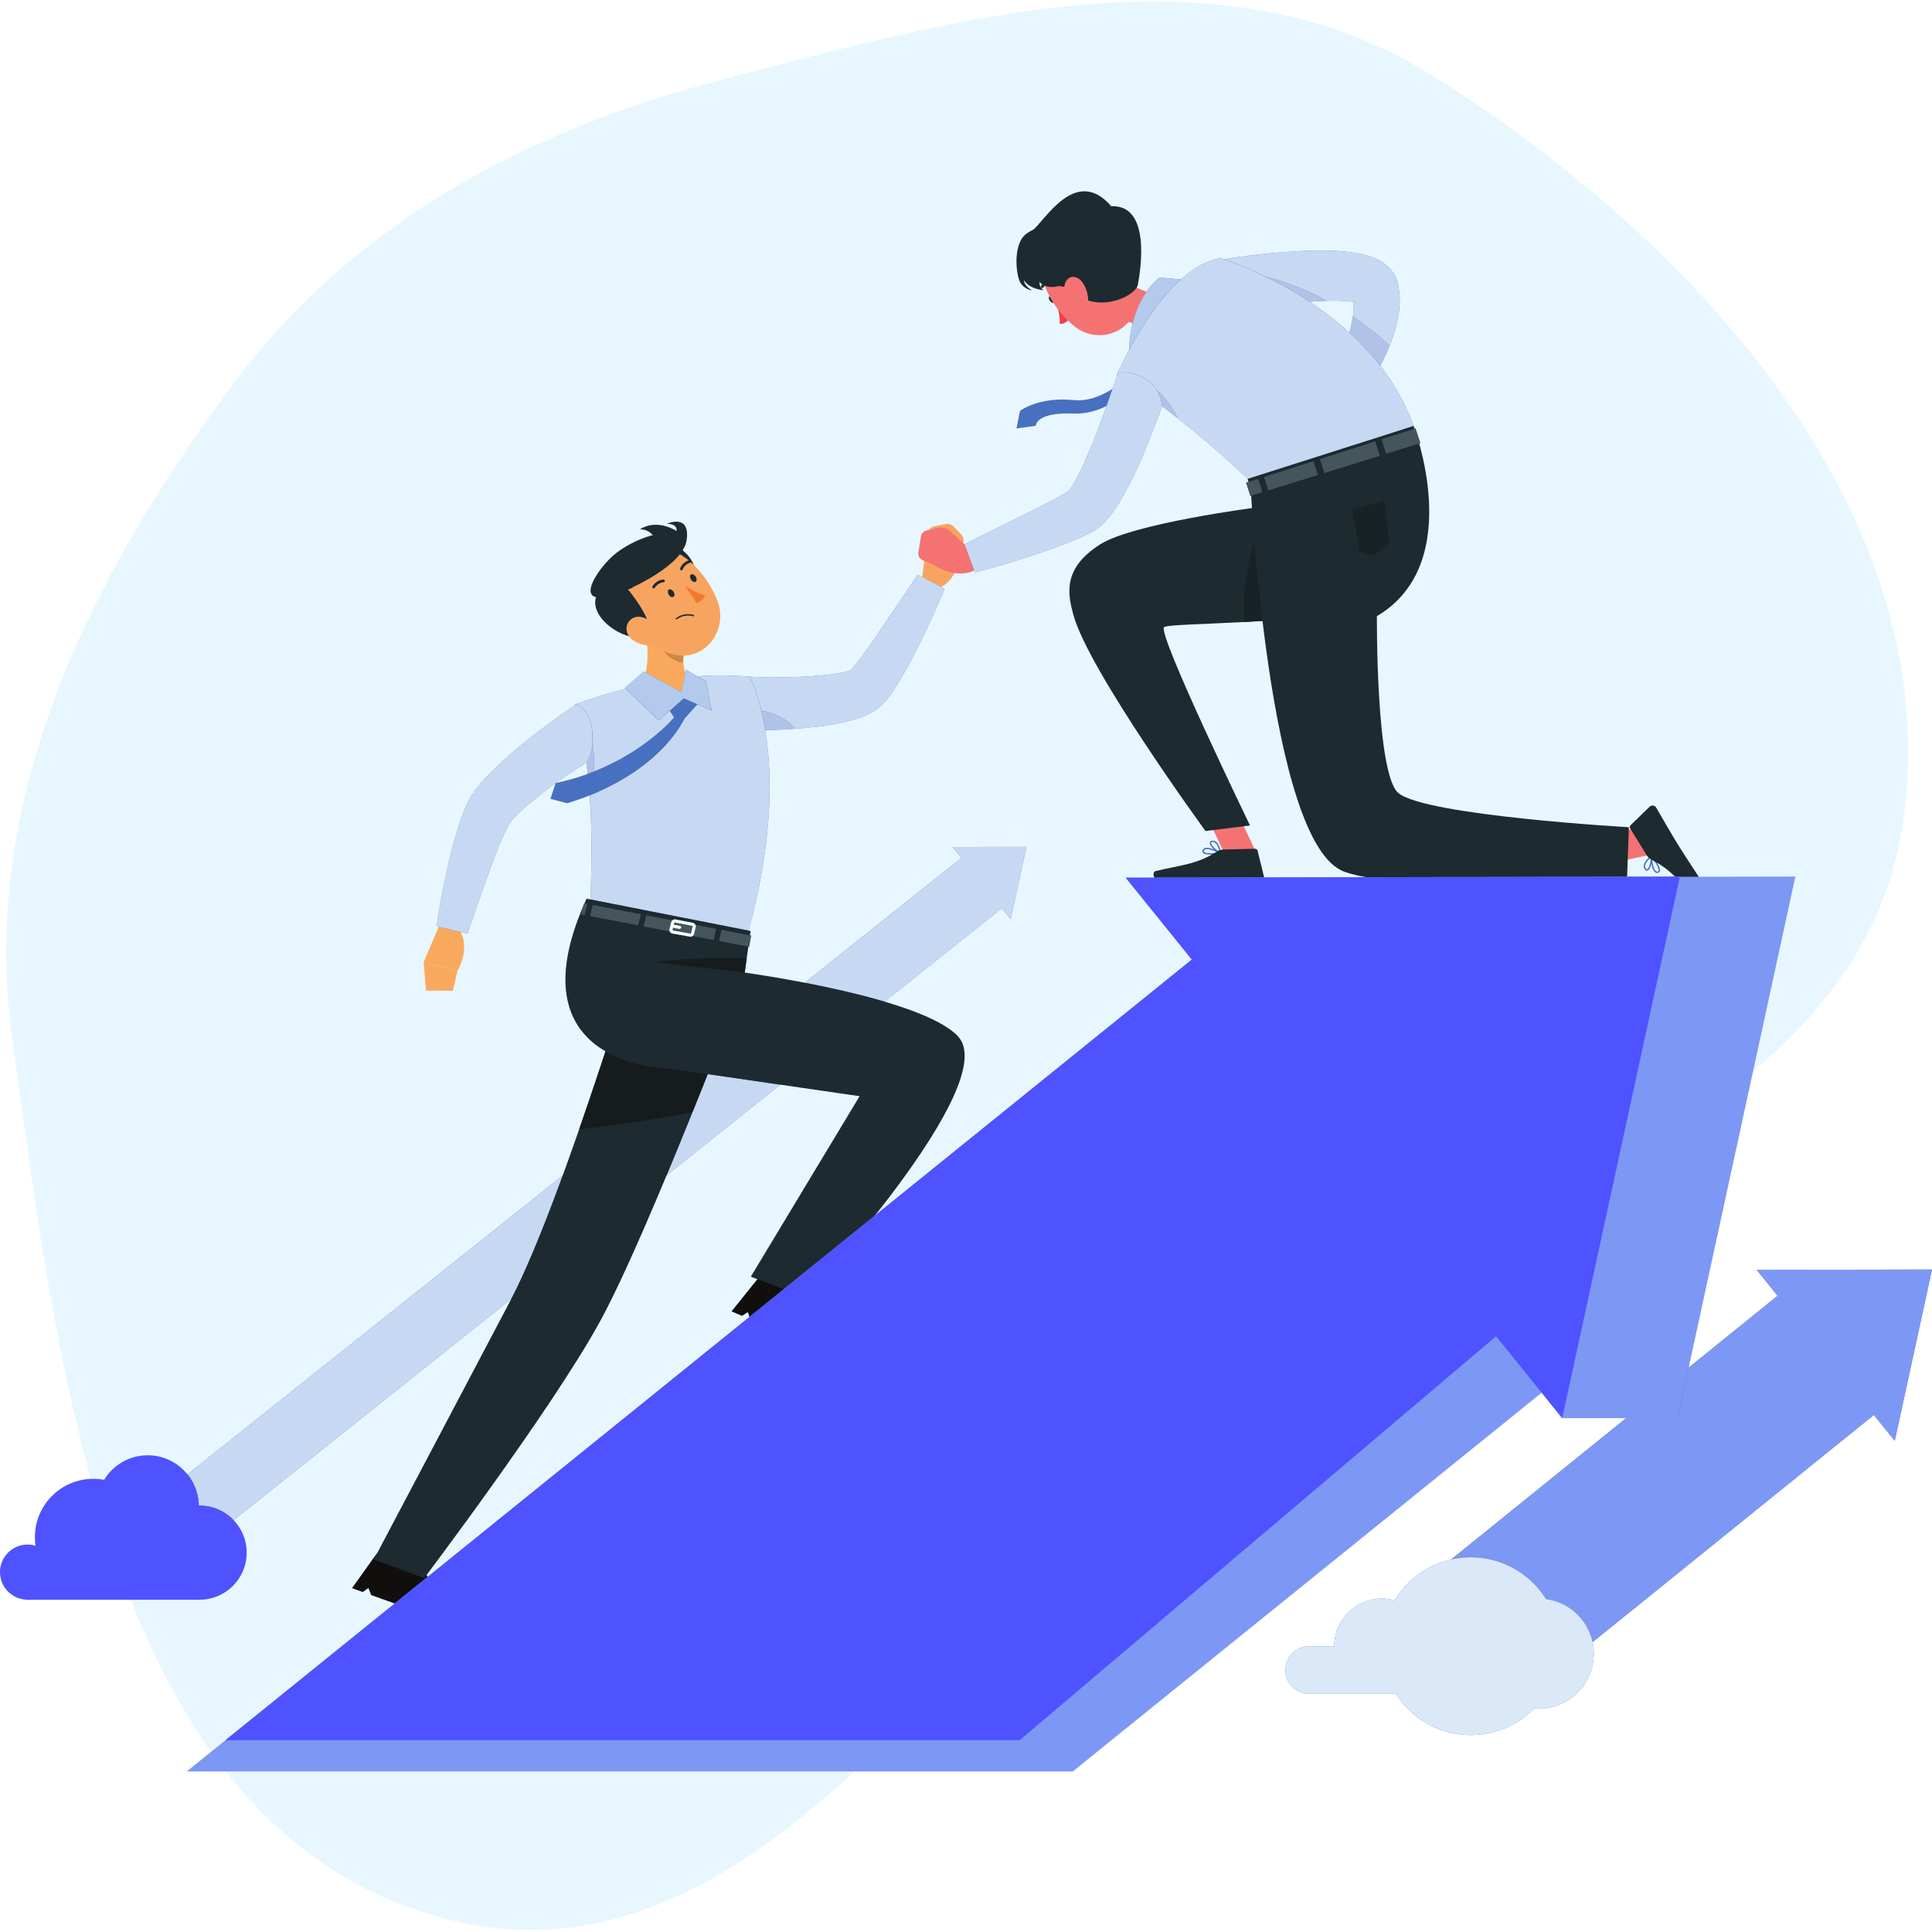 <svg width="72" height="72" viewBox="0 0 72 72" fill="none" xmlns="http://www.w3.org/2000/svg">
<rect width="72" height="72" fill="#F5F5F5"/>
<rect width="1440" height="12112" transform="translate(-155 -1926)" fill="white"/>
<rect x="-23.5" y="-23.5" width="359" height="359" rx="3.5" fill="white" stroke="#737373"/>
<g clip-path="url(#clip0_1_114)">
<path fill-rule="evenodd" clip-rule="evenodd" d="M8.606 14.424C13.105 8.342 19.566 4.875 26.89 2.97C35.865 0.636 45.471 -2.127 53.337 2.791C63.103 8.897 72.504 19.108 70.94 30.511C69.414 41.635 55.648 44.649 46.67 51.393C36.493 59.037 28.708 74.831 16.426 71.459C4.099 68.073 2.189 51.36 0.454 38.701C-0.767 29.801 3.264 21.643 8.606 14.424Z" fill="#B3E3FF" fill-opacity="0.3"/>
<path d="M35.498 31.566L35.827 31.973L4.597 56.849L5.927 58.496L6.109 58.722L37.339 33.846L37.668 34.253L38.253 31.56L35.498 31.566Z" fill="#4870C0"/>
<path d="M8.709 56.652C8.39 56.318 7.939 56.109 7.44 56.109L7.409 56.111C7.402 55.669 7.246 55.265 6.988 54.945L20.971 43.807C20.897 44.01 20.822 44.212 20.748 44.411C20.161 45.982 19.568 47.424 19.051 48.414L16.358 50.559L15.95 50.884L15.167 51.508L15.051 51.601L9.21 56.252L9.025 56.401L8.709 56.652ZM24.844 43.8C25.179 42.997 25.506 42.194 25.809 41.441C26.011 40.945 26.2 40.47 26.374 40.03L29.083 40.423L28.625 40.788L28.601 40.807L24.877 43.773L24.844 43.8ZM32.968 37.329C31.985 37.038 30.908 36.801 29.99 36.623L35.828 31.973L35.499 31.566L38.254 31.56L37.669 34.253L37.34 33.846L37.314 33.867L37.265 33.906L34.961 35.742L34.912 35.78L32.968 37.329Z" fill="#C7D9F2"/>
<path d="M0 58.589C0 58.021 0.46 57.561 1.028 57.561C1.131 57.561 1.23 57.576 1.323 57.604C1.308 57.501 1.3 57.396 1.3 57.288C1.3 56.086 2.275 55.111 3.478 55.111C3.615 55.111 3.749 55.124 3.879 55.149C4.213 54.601 4.815 54.234 5.504 54.234C6.546 54.234 7.392 55.072 7.407 56.111L7.439 56.109C8.408 56.109 9.193 56.894 9.193 57.863C9.193 58.832 8.408 59.617 7.439 59.617H0.998L0.999 59.616C0.445 59.6 0 59.147 0 58.589Z" fill="#4F52FF"/>
<path d="M65.466 47.325L66.246 48.29L51.73 60.016L54.883 63.921L55.316 64.457L69.832 52.731L70.612 53.696L71.999 47.312L65.466 47.325Z" fill="#4870C0"/>
<path d="M59.353 61.197C59.174 60.357 58.481 59.709 57.618 59.594C57.033 58.66 55.996 58.036 54.812 58.036C54.561 58.036 54.316 58.064 54.081 58.117L60.602 52.85H62.524L62.933 50.967L66.247 48.29L65.467 47.325L72 47.312L71.115 51.385L71.049 51.691L70.966 52.074L70.843 52.64L70.76 53.023L70.637 53.589L70.613 53.696L70.217 53.206L70.069 53.023L69.833 52.731L69.318 53.147L68.771 53.589L67.473 54.638L67.187 54.869L66.854 55.138L66.772 55.204L64.324 57.181L63.758 57.639L60.421 60.334L60.385 60.363L60.324 60.412L59.353 61.197Z" fill="#7D97F4"/>
<path d="M57.617 59.594C57.032 58.66 55.995 58.036 54.811 58.036C53.607 58.036 52.556 58.681 51.976 59.641C51.824 59.599 51.664 59.574 51.498 59.574C50.518 59.574 49.723 60.369 49.723 61.349L49.723 61.352H48.788C48.3 61.352 47.901 61.75 47.901 62.238C47.901 62.725 48.3 63.124 48.788 63.124H52.017C52.605 64.048 53.635 64.662 54.811 64.662C55.738 64.662 56.576 64.28 57.177 63.666C57.233 63.671 57.289 63.675 57.346 63.675C58.478 63.675 59.396 62.757 59.396 61.624C59.396 60.585 58.621 59.727 57.617 59.594Z" fill="#4870C0"/>
<path d="M54.811 64.662C53.635 64.662 52.605 64.048 52.017 63.124H48.788C48.3 63.124 47.901 62.725 47.901 62.238C47.901 61.75 48.3 61.352 48.788 61.352H49.723L49.723 61.349C49.723 60.369 50.518 59.574 51.498 59.574C51.664 59.574 51.824 59.599 51.976 59.641C52.556 58.681 53.607 58.036 54.811 58.036C55.995 58.036 57.032 58.66 57.617 59.594C58.621 59.727 59.396 60.585 59.396 61.624C59.396 62.757 58.478 63.675 57.346 63.675C57.289 63.675 57.233 63.671 57.177 63.666C56.576 64.28 55.738 64.662 54.811 64.662Z" fill="#DBE8F7"/>
<path d="M35.824 19.922L35.542 19.625C35.467 19.545 35.355 19.509 35.247 19.53L34.825 19.611C34.688 19.637 34.583 19.75 34.566 19.889L34.35 21.656L35.004 21.907C35.8 21.561 35.759 20.509 35.759 20.509L35.873 20.299C35.941 20.176 35.921 20.023 35.824 19.922Z" fill="#F8A461"/>
<path d="M27.931 25.218C27.931 25.218 28.557 25.256 28.925 25.247C29.295 25.242 29.664 25.235 30.026 25.214C30.387 25.191 30.746 25.166 31.075 25.12C31.238 25.097 31.396 25.068 31.521 25.034C31.579 25.017 31.636 24.999 31.662 24.989C31.684 24.978 31.681 24.983 31.678 24.988C31.674 24.992 31.67 24.996 31.681 24.99C31.742 24.938 31.861 24.797 31.965 24.666C32.072 24.529 32.179 24.383 32.286 24.234C32.501 23.934 32.714 23.624 32.926 23.311L34.203 21.416L35.201 21.947C35.054 22.312 34.895 22.664 34.736 23.02C34.571 23.372 34.403 23.724 34.23 24.075C34.053 24.424 33.871 24.772 33.672 25.12C33.571 25.294 33.467 25.468 33.354 25.646C33.235 25.828 33.126 25.997 32.92 26.222C32.809 26.345 32.606 26.495 32.475 26.559C32.331 26.638 32.207 26.687 32.084 26.733C31.844 26.82 31.627 26.875 31.413 26.923C30.986 27.018 30.58 27.074 30.176 27.113C29.366 27.194 28.588 27.224 27.776 27.205L27.931 25.218Z" fill="#4870C0"/>
<path d="M29.661 27.159C29.661 27.158 29.66 27.158 29.66 27.158C29.831 27.145 30.003 27.13 30.177 27.113C30.432 27.089 30.688 27.057 30.949 27.014C30.688 27.058 30.432 27.089 30.177 27.114C30.003 27.131 29.831 27.145 29.661 27.159ZM31.753 26.839C31.86 26.81 31.97 26.775 32.086 26.733C32.151 26.709 32.216 26.684 32.284 26.654C32.215 26.684 32.15 26.709 32.085 26.734C31.97 26.776 31.86 26.81 31.753 26.839Z" fill="#FAFAFA"/>
<path d="M32.83 26.312C32.864 26.282 32.895 26.251 32.922 26.222C32.975 26.164 33.022 26.109 33.064 26.057C33.022 26.109 32.975 26.164 32.922 26.222C32.896 26.251 32.864 26.282 32.83 26.312ZM33.526 25.37C33.545 25.338 33.565 25.305 33.584 25.272C33.565 25.305 33.545 25.338 33.526 25.37ZM28.867 25.247C28.887 25.247 28.907 25.247 28.926 25.247C29.297 25.241 29.665 25.235 30.029 25.213C30.103 25.209 30.177 25.204 30.251 25.199C30.177 25.204 30.102 25.209 30.028 25.214C29.665 25.235 29.297 25.242 28.926 25.247C28.907 25.247 28.887 25.247 28.867 25.247ZM28.288 25.235C28.092 25.227 27.94 25.218 27.933 25.218C27.933 25.217 27.933 25.217 27.933 25.217C27.933 25.217 28.087 25.227 28.288 25.235ZM30.918 25.14C30.971 25.134 31.024 25.127 31.076 25.119C31.103 25.116 31.13 25.112 31.156 25.108C31.13 25.112 31.103 25.116 31.076 25.12C31.024 25.127 30.971 25.134 30.918 25.14ZM31.448 25.053C31.473 25.047 31.498 25.04 31.522 25.033C31.532 25.031 31.541 25.028 31.55 25.026C31.541 25.028 31.532 25.031 31.522 25.034C31.498 25.04 31.474 25.047 31.448 25.053ZM31.676 24.993C31.674 24.993 31.677 24.99 31.679 24.988C31.681 24.985 31.683 24.982 31.68 24.982C31.678 24.982 31.673 24.984 31.663 24.989C31.661 24.989 31.659 24.99 31.656 24.991C31.659 24.99 31.661 24.989 31.663 24.988C31.673 24.984 31.678 24.982 31.68 24.982C31.683 24.982 31.682 24.985 31.68 24.988C31.678 24.99 31.676 24.992 31.676 24.993ZM32.124 24.459C32.178 24.385 32.233 24.31 32.287 24.234C32.449 24.008 32.61 23.776 32.77 23.541C32.61 23.776 32.449 24.008 32.288 24.234C32.233 24.31 32.178 24.385 32.124 24.459ZM34.625 23.259C34.663 23.179 34.7 23.1 34.737 23.02C34.773 22.941 34.808 22.863 34.843 22.785V22.785C34.808 22.863 34.773 22.941 34.739 23.019C34.701 23.099 34.663 23.179 34.625 23.259Z" fill="white"/>
<path d="M34.843 22.785V22.785C34.853 22.763 34.862 22.741 34.872 22.719C34.862 22.741 34.853 22.763 34.843 22.785Z" fill="#FCFDFD"/>
<path d="M29.66 27.158C29.257 26.718 28.73 26.546 28.371 26.479C28.169 25.65 27.942 25.234 27.933 25.218C27.94 25.218 28.092 25.227 28.288 25.235C28.446 25.242 28.633 25.248 28.795 25.248C28.82 25.248 28.843 25.248 28.867 25.247C28.887 25.247 28.907 25.247 28.926 25.247C29.296 25.242 29.665 25.235 30.027 25.214C30.102 25.209 30.177 25.204 30.251 25.199C30.478 25.184 30.703 25.166 30.918 25.14C30.971 25.134 31.024 25.127 31.076 25.12C31.103 25.116 31.13 25.112 31.156 25.108C31.259 25.093 31.359 25.074 31.447 25.053C31.473 25.047 31.498 25.04 31.522 25.034C31.532 25.031 31.541 25.028 31.55 25.026C31.594 25.014 31.633 25.001 31.656 24.991C31.659 24.99 31.661 24.989 31.663 24.989C31.673 24.984 31.678 24.982 31.68 24.982C31.683 24.982 31.681 24.985 31.679 24.988C31.677 24.99 31.674 24.993 31.675 24.993C31.675 24.993 31.675 24.994 31.676 24.994C31.676 24.994 31.678 24.993 31.682 24.99C31.743 24.937 31.862 24.797 31.966 24.666C32.019 24.599 32.071 24.53 32.123 24.459C32.178 24.385 32.233 24.31 32.287 24.234C32.449 24.008 32.61 23.776 32.77 23.541C32.823 23.465 32.875 23.388 32.928 23.311L34.205 21.416L35.202 21.948C35.096 22.209 34.985 22.464 34.872 22.719C34.862 22.741 34.852 22.763 34.843 22.785C34.808 22.863 34.773 22.941 34.737 23.02C34.7 23.1 34.663 23.179 34.625 23.259C34.495 23.531 34.364 23.803 34.23 24.075C34.054 24.423 33.872 24.771 33.673 25.119C33.644 25.17 33.614 25.221 33.584 25.272C33.565 25.305 33.545 25.338 33.526 25.37C33.471 25.461 33.414 25.553 33.354 25.645C33.267 25.78 33.184 25.908 33.064 26.057C33.022 26.109 32.975 26.164 32.922 26.222C32.895 26.251 32.864 26.282 32.829 26.312C32.718 26.411 32.576 26.509 32.476 26.558C32.408 26.596 32.345 26.627 32.284 26.654C32.216 26.684 32.151 26.709 32.086 26.733C31.97 26.775 31.86 26.809 31.752 26.839C31.637 26.871 31.525 26.898 31.415 26.922C31.257 26.957 31.102 26.988 30.948 27.013C30.687 27.057 30.432 27.088 30.177 27.113C30.003 27.13 29.831 27.145 29.66 27.158Z" fill="#C7D9F2"/>
<path d="M29.157 27.189C29.324 27.18 29.492 27.17 29.66 27.158C29.66 27.158 29.66 27.158 29.661 27.159C29.492 27.171 29.325 27.181 29.157 27.189Z" fill="#E2E1DF"/>
<path d="M28.518 27.208C28.473 26.937 28.422 26.694 28.37 26.479C28.73 26.546 29.257 26.718 29.66 27.158C29.491 27.17 29.324 27.18 29.157 27.188C28.944 27.198 28.731 27.205 28.518 27.208Z" fill="#B1C2E8"/>
<path d="M17.475 60.291C17.475 60.291 15.705 59.074 15.813 58.255C15.824 58.175 15.777 58.104 15.692 58.091L14.192 57.864C14.122 57.854 14.047 57.886 14.006 57.944L13.119 59.186L13.517 59.33L13.731 59.18L13.832 59.444C15.993 60.226 16.936 60.541 17.412 60.561C17.543 60.392 17.475 60.291 17.475 60.291Z" fill="#100F0D"/>
<path d="M27.444 37.292C27.444 37.292 27.354 37.527 27.195 37.933C27.025 38.373 26.775 39.014 26.474 39.777C26.273 40.285 26.05 40.848 25.809 41.441C24.704 44.186 23.277 47.582 22.333 49.297C20.524 52.577 15.812 58.809 15.812 58.809L13.93 58.12C13.93 58.12 17.32 51.704 19.031 48.452C19.553 47.461 20.153 46.002 20.747 44.411C21.031 43.654 21.312 42.866 21.584 42.086C21.707 41.734 21.828 41.382 21.946 41.036C22.257 40.121 22.548 39.239 22.804 38.453C22.835 38.356 22.867 38.258 22.898 38.164C23.002 37.841 23.099 37.536 23.187 37.255C23.555 36.098 23.784 35.335 23.791 35.306H23.793L25.473 36.221L27.444 37.292Z" fill="#1D2A30"/>
<path d="M21.583 42.086C21.706 41.734 21.827 41.383 21.945 41.036C22.163 40.395 22.371 39.769 22.564 39.182C23.43 39.687 24.416 39.791 24.774 39.812C24.863 39.817 24.912 39.817 24.912 39.817L26.373 40.03C26.198 40.47 26.009 40.945 25.808 41.441C24.271 41.75 22.707 41.959 21.583 42.086Z" fill="#161C1E"/>
<path d="M21.427 26.259L21.428 26.263C21.699 27.172 21.858 28.23 21.947 29.272C22.015 30.082 22.041 30.881 22.044 31.596C22.047 32.318 22.025 32.957 22.002 33.445C21.971 34.074 21.933 34.46 21.933 34.46L27.874 34.766C29.656 28.306 27.933 25.218 27.933 25.218C27.933 25.218 27.192 25.143 26.34 25.181C26.23 25.184 26.118 25.193 26.004 25.202C25.277 25.262 24.12 25.492 23.347 25.666C23.188 25.702 23.028 25.743 22.871 25.785C22.095 25.997 21.427 26.259 21.427 26.259Z" fill="#4870C0"/>
<path d="M27.896 34.681C27.982 34.367 28.059 34.061 28.129 33.763C28.059 34.061 27.982 34.367 27.896 34.681ZM28.254 33.197H28.254C28.425 32.371 28.537 31.611 28.603 30.916H28.604C28.537 31.611 28.426 32.371 28.254 33.197ZM28.648 30.351H28.648C28.656 30.22 28.663 30.093 28.668 29.968H28.668C28.663 30.093 28.656 30.22 28.648 30.351ZM28.681 29.401H28.681C28.681 29.271 28.68 29.143 28.678 29.019H28.678C28.681 29.143 28.682 29.271 28.681 29.401ZM28.655 28.453H28.655C28.627 27.987 28.578 27.573 28.517 27.209C28.518 27.209 28.518 27.209 28.518 27.209C28.578 27.573 28.627 27.987 28.655 28.453Z" fill="#FAFAFA"/>
<path d="M28.678 29.019H28.678C28.674 28.822 28.666 28.634 28.655 28.453H28.655C28.666 28.634 28.674 28.822 28.678 29.019Z" fill="#FCFDFD"/>
<path d="M28.669 29.968H28.669C28.677 29.773 28.681 29.584 28.682 29.401H28.682C28.681 29.584 28.677 29.773 28.669 29.968Z" fill="#FCFDFD"/>
<path d="M28.603 30.916H28.602C28.621 30.723 28.636 30.534 28.647 30.35H28.648C28.636 30.534 28.621 30.723 28.603 30.916Z" fill="#FCFDFD"/>
<path d="M28.129 33.763C28.174 33.571 28.215 33.382 28.254 33.197H28.254C28.215 33.382 28.174 33.571 28.129 33.763Z" fill="#FCFDFD"/>
<path d="M27.931 25.218C27.928 25.217 27.665 25.191 27.274 25.178C27.668 25.191 27.931 25.217 27.931 25.217V25.218Z" fill="white"/>
<path d="M28.517 27.208C28.517 27.208 28.517 27.208 28.517 27.208C28.517 27.208 28.517 27.208 28.517 27.208V27.208C28.517 27.208 28.517 27.208 28.517 27.208Z" fill="#C7D9F2"/>
<path d="M28.371 26.479C28.371 26.479 28.37 26.479 28.37 26.479C28.165 25.633 27.933 25.218 27.933 25.218C27.933 25.218 27.933 25.218 27.933 25.218C27.942 25.234 28.169 25.65 28.371 26.479Z" fill="#F0F6FC"/>
<path d="M28.518 27.208C28.473 26.937 28.422 26.694 28.37 26.479C28.37 26.479 28.37 26.479 28.37 26.479C28.423 26.694 28.474 26.937 28.518 27.208C28.518 27.208 28.518 27.208 28.518 27.208Z" fill="#E9EFFA"/>
<path d="M22.005 33.362C22.012 33.199 22.018 33.018 22.025 32.825C22.034 32.556 22.04 32.261 22.043 31.946C22.039 32.486 22.023 32.968 22.005 33.362ZM22.041 31.313C22.039 31.186 22.036 31.056 22.033 30.924C22.033 30.891 22.031 30.858 22.031 30.824C22.036 30.99 22.039 31.153 22.041 31.313ZM21.426 26.26L21.425 26.259C21.425 26.259 21.425 26.259 21.426 26.259L21.426 26.26ZM22.226 25.978C22.422 25.914 22.642 25.847 22.872 25.784C23.017 25.746 23.167 25.707 23.316 25.674C23.166 25.707 23.017 25.746 22.87 25.785C22.642 25.848 22.422 25.915 22.226 25.978ZM25.994 25.203L25.993 25.202C25.996 25.202 25.999 25.202 26.002 25.202C26.015 25.201 26.028 25.2 26.04 25.199C26.028 25.2 26.015 25.201 26.003 25.202C26 25.202 25.997 25.202 25.994 25.203Z" fill="white"/>
<path d="M27.897 34.681L21.999 33.52C22 33.495 22.001 33.47 22.003 33.444C22.004 33.417 22.005 33.39 22.006 33.362C22.024 32.968 22.04 32.486 22.044 31.946C22.045 31.832 22.046 31.716 22.046 31.597C22.045 31.503 22.043 31.409 22.042 31.313C22.04 31.153 22.037 30.99 22.032 30.824C22.032 30.821 22.032 30.817 22.032 30.813C22.022 30.447 22.005 30.068 21.979 29.683C21.984 29.667 21.988 29.65 21.993 29.634C23.014 29.219 24.682 28.337 25.514 26.772L25.988 26.244L26.517 26.473L26.305 25.381L25.995 25.203C25.998 25.202 26.001 25.202 26.004 25.202C26.017 25.201 26.029 25.2 26.041 25.199C26.143 25.192 26.242 25.184 26.341 25.182C26.518 25.174 26.691 25.171 26.853 25.171C27.004 25.171 27.147 25.174 27.276 25.178C27.666 25.191 27.929 25.217 27.933 25.218C27.933 25.218 28.164 25.633 28.37 26.479C28.423 26.694 28.473 26.937 28.518 27.208C28.518 27.209 28.518 27.208 28.518 27.209C28.578 27.573 28.627 27.987 28.656 28.453C28.667 28.634 28.674 28.822 28.678 29.019C28.681 29.143 28.682 29.271 28.681 29.401C28.68 29.584 28.676 29.773 28.668 29.968C28.663 30.093 28.657 30.22 28.648 30.351C28.637 30.534 28.622 30.723 28.604 30.916C28.538 31.611 28.426 32.371 28.254 33.197C28.216 33.382 28.174 33.571 28.129 33.763C28.06 34.061 27.983 34.367 27.897 34.681ZM22.135 28.754C22.168 28.16 22.081 27.712 22.081 27.712C22.078 27.713 22.076 27.715 22.073 27.716C22.078 27.654 22.081 27.587 22.081 27.516C22.081 27.422 22.076 27.319 22.064 27.209C21.986 26.43 21.486 26.241 21.486 26.241C21.469 26.253 21.451 26.264 21.434 26.276C21.432 26.271 21.431 26.266 21.43 26.261L21.427 26.26L21.427 26.259C21.447 26.251 21.773 26.124 22.227 25.978C22.423 25.915 22.642 25.848 22.871 25.785C23.018 25.746 23.167 25.707 23.317 25.674L24.552 26.851L24.963 26.485L25.125 26.738C25.125 26.738 24.104 27.975 22.135 28.754Z" fill="#C7D9F2"/>
<path d="M31.547 50.224C31.547 50.224 29.85 48.907 30.005 48.097C30.021 48.017 29.978 47.943 29.893 47.926L28.409 47.613C28.339 47.598 28.263 47.626 28.218 47.681L27.262 48.871L27.651 49.037L27.873 48.9L27.958 49.169C30.071 50.074 30.994 50.442 31.469 50.49C31.609 50.329 31.547 50.224 31.547 50.224Z" fill="#100F0D"/>
<path d="M24.775 39.812C24.864 39.817 24.913 39.817 24.913 39.817L32.035 40.852L27.981 47.578L30.011 48.35C30.011 48.35 37.351 40.436 35.711 38.632C34.363 37.147 27.754 36.245 27.754 36.245L27.971 34.696L21.859 33.492C19.246 39.212 23.9 39.759 24.775 39.812Z" fill="#1D2A30"/>
<path d="M21.785 34.1L21.655 34.075L21.774 33.663L21.889 33.686L21.785 34.1Z" fill="#1D2A30"/>
<path d="M26.594 35.031L23.984 34.526L24.086 34.112L26.685 34.615L26.594 35.031Z" fill="#1D2A30"/>
<path d="M26.886 34.654L27.989 34.868L27.916 35.286L26.799 35.07L26.886 34.654Z" fill="#1D2A30"/>
<path d="M22.091 33.725L23.886 34.073L23.78 34.486L21.991 34.14L22.091 33.725Z" fill="#1D2A30"/>
<path d="M21.785 34.1L21.655 34.075L21.774 33.663L21.889 33.686L21.785 34.1Z" fill="#45555C"/>
<path d="M26.594 35.031L23.984 34.526L24.086 34.112L26.685 34.615L26.594 35.031Z" fill="#45555C"/>
<path d="M27.916 35.286L27.888 35.281L26.799 35.07L26.886 34.654L27.989 34.868L27.916 35.286Z" fill="#45555C"/>
<path d="M23.78 34.486L21.991 34.14L22.091 33.725L23.886 34.073L23.78 34.486Z" fill="#45555C"/>
<path d="M25.869 34.539L25.813 34.526L25.754 34.779L25.735 34.794L25.731 34.794L25.078 34.678L25.061 34.658L25.062 34.653L25.128 34.391L25.147 34.377L25.151 34.377L25.797 34.502L25.813 34.522L25.813 34.526L25.869 34.539L25.925 34.552L25.929 34.522C25.929 34.458 25.884 34.402 25.819 34.389L25.172 34.264H25.173L25.147 34.261C25.086 34.261 25.031 34.302 25.016 34.364V34.363L24.95 34.625L24.946 34.658C24.946 34.722 24.992 34.779 25.058 34.791H25.058L25.711 34.907H25.711L25.735 34.909C25.797 34.909 25.852 34.867 25.866 34.805L25.925 34.551L25.925 34.552L25.869 34.539Z" fill="white"/>
<path d="M25.337 34.503L25.138 34.468C25.107 34.462 25.077 34.483 25.071 34.515C25.066 34.546 25.087 34.576 25.118 34.581L25.317 34.617C25.349 34.622 25.379 34.601 25.384 34.57C25.39 34.538 25.369 34.509 25.337 34.503Z" fill="white"/>
<path d="M23.961 22.971L25.512 24.257C25.361 24.887 25.624 25.467 25.93 25.575C25.93 25.575 26.157 26.114 25.72 26.206C24.836 26.39 23.827 25.533 23.827 25.533C24.295 25.031 24.126 23.775 23.961 22.971Z" fill="#F9A95E"/>
<path d="M25.438 24.703C25.094 24.66 24.618 24.291 24.579 23.932C24.559 23.753 24.565 23.58 24.594 23.496L25.35 24.122L25.512 24.257C25.476 24.406 25.448 24.557 25.438 24.703Z" fill="#CA8849"/>
<path d="M25.331 20.43C25.707 20.664 26.216 21.37 25.585 21.54C24.953 21.709 24.686 20.028 25.331 20.43Z" fill="#1D2A30"/>
<path d="M23.394 22.841C24.05 23.707 24.391 24.248 25.153 24.403C26.3 24.636 27.134 23.468 26.748 22.42C26.401 21.477 25.386 20.22 24.267 20.459C23.164 20.694 22.737 21.976 23.394 22.841Z" fill="#F8A461"/>
<path d="M23.587 21.899L22.798 20.979C22.798 20.979 21.757 21.745 22.23 22.209C21.918 22.943 23.157 23.967 24.24 23.756C24.366 23.095 23.401 21.964 23.401 21.964C23.46 21.947 23.523 21.924 23.587 21.899Z" fill="#1D2A30"/>
<path d="M23.547 23.826C23.773 24.01 24.064 24.071 24.302 24.041C24.661 23.996 24.702 23.639 24.488 23.371C24.294 23.13 23.875 22.864 23.57 23.044C23.27 23.222 23.287 23.615 23.547 23.826Z" fill="#F8A461"/>
<path d="M24.925 22.167C24.974 22.241 25.052 22.274 25.1 22.241C25.148 22.209 25.147 22.123 25.098 22.049C25.049 21.976 24.971 21.942 24.923 21.975C24.875 22.008 24.876 22.093 24.925 22.167Z" fill="#1D2A30"/>
<path d="M25.752 21.604C25.801 21.678 25.879 21.711 25.927 21.679C25.975 21.646 25.974 21.56 25.925 21.487C25.876 21.413 25.798 21.38 25.75 21.412C25.702 21.445 25.703 21.531 25.752 21.604Z" fill="#1D2A30"/>
<path d="M25.514 21.82C25.514 21.82 25.956 22.113 26.273 22.185C26.222 22.387 25.965 22.481 25.965 22.481L25.514 21.82Z" fill="#F5782F"/>
<path d="M25.284 22.979C25.252 22.997 25.219 23.017 25.186 23.041L25.181 23.077L25.217 23.083C25.531 22.855 25.834 22.968 25.838 22.969L25.871 22.954L25.856 22.921C25.844 22.916 25.582 22.818 25.284 22.979Z" fill="#1D2A30"/>
<path d="M24.358 21.926C24.376 21.926 24.395 21.918 24.405 21.901C24.531 21.706 24.722 21.701 24.724 21.701C24.753 21.7 24.776 21.677 24.776 21.648C24.776 21.619 24.752 21.597 24.724 21.597C24.713 21.597 24.474 21.603 24.318 21.846C24.302 21.87 24.309 21.902 24.333 21.918L24.358 21.926Z" fill="#1D2A30"/>
<path d="M25.762 20.937L25.762 20.907C25.754 20.88 25.726 20.863 25.698 20.871C25.422 20.947 25.351 21.175 25.346 21.185C25.338 21.212 25.353 21.242 25.38 21.25C25.407 21.259 25.436 21.244 25.445 21.217C25.448 21.207 25.505 21.032 25.727 20.971L25.762 20.937Z" fill="#1D2A30"/>
<path d="M23.402 21.964C23.402 21.964 25.466 21.097 25.593 20.107C25.719 19.117 24.847 19.523 24.847 19.523C24.847 19.523 25.251 19.495 25.212 19.789C25.212 19.789 24.514 19.313 23.85 19.722C23.85 19.722 24.16 19.716 24.324 19.947C24.324 19.947 23.693 20.07 22.985 20.594C22.277 21.119 21.006 22.998 23.402 21.964Z" fill="#1D2A30"/>
<path d="M27.753 36.245L24.389 35.858C24.389 35.858 25.351 35.7 26.933 35.7C27.213 35.7 27.511 35.705 27.827 35.717L27.753 36.245Z" fill="#161C1E"/>
<path d="M21.978 29.683C21.977 29.669 21.976 29.655 21.975 29.641C21.98 29.639 21.986 29.636 21.992 29.634C21.988 29.65 21.983 29.666 21.978 29.683Z" fill="#B1C2E8"/>
<path d="M21.905 28.84C21.89 28.699 21.874 28.558 21.856 28.419H21.857C21.857 28.419 22.032 28.209 22.072 27.716C22.074 27.715 22.077 27.713 22.079 27.712C22.079 27.712 22.166 28.16 22.134 28.753C22.059 28.783 21.983 28.812 21.905 28.84Z" fill="#B1C2E8"/>
<path d="M16.372 34.486L15.787 35.858L17.053 36.171C17.053 36.171 17.597 35.27 17.066 34.582L16.372 34.486Z" fill="#F9A95E"/>
<path d="M15.878 36.916L16.878 36.923L17.053 36.171L15.787 35.858L15.878 36.916Z" fill="#F9A95E"/>
<path d="M22.064 27.208C22.151 28.069 21.857 28.419 21.857 28.419C21.857 28.419 21.023 28.942 20.662 29.21C20.355 29.442 20.053 29.677 19.768 29.913C19.627 30.031 19.49 30.151 19.366 30.27C19.242 30.387 19.126 30.509 19.053 30.604C19.02 30.642 18.988 30.703 18.953 30.758C18.917 30.815 18.88 30.901 18.841 30.971C18.765 31.128 18.689 31.295 18.617 31.471C18.473 31.82 18.336 32.184 18.206 32.554C17.935 33.289 17.683 34.047 17.423 34.792L16.269 34.517C16.386 33.706 16.544 32.916 16.728 32.114C16.824 31.716 16.931 31.317 17.054 30.912C17.115 30.709 17.184 30.503 17.263 30.292C17.309 30.18 17.347 30.08 17.405 29.961C17.467 29.84 17.524 29.722 17.609 29.597C17.765 29.363 17.918 29.187 18.073 29.017C18.227 28.849 18.383 28.694 18.539 28.544C18.849 28.246 19.169 27.974 19.492 27.712C20.139 27.186 20.789 26.705 21.485 26.241C21.485 26.241 21.985 26.43 22.064 27.208Z" fill="#4870C0"/>
<path d="M17.423 34.792L17.162 34.73L16.35 34.536L16.269 34.517C16.386 33.706 16.544 32.916 16.728 32.114C16.824 31.716 16.931 31.317 17.054 30.912C17.115 30.709 17.184 30.503 17.263 30.292C17.309 30.18 17.347 30.08 17.405 29.961C17.467 29.84 17.524 29.722 17.609 29.597C17.765 29.363 17.918 29.187 18.073 29.017C18.227 28.849 18.383 28.694 18.539 28.544C18.849 28.246 19.169 27.974 19.492 27.712C20.139 27.186 20.789 26.705 21.485 26.241C21.485 26.241 21.985 26.43 22.064 27.208C22.075 27.319 22.08 27.422 22.08 27.516C22.08 27.587 22.077 27.654 22.072 27.716C22.033 28.209 21.857 28.419 21.857 28.419H21.857C21.857 28.419 21.857 28.419 21.857 28.419C21.837 28.431 21.019 28.945 20.662 29.21C20.355 29.442 20.053 29.677 19.768 29.913C19.627 30.031 19.49 30.151 19.366 30.27C19.242 30.387 19.126 30.509 19.053 30.604C19.02 30.642 18.988 30.703 18.953 30.758C18.917 30.815 18.88 30.901 18.841 30.971C18.765 31.128 18.689 31.295 18.617 31.471C18.473 31.82 18.336 32.184 18.206 32.554C17.935 33.289 17.683 34.047 17.423 34.792Z" fill="#C7D9F2"/>
<path d="M24.689 26.055L25.124 26.738C25.124 26.738 23.608 28.575 20.707 29.181L20.514 29.771L21.131 29.933C21.131 29.933 24.264 29.122 25.514 26.772L26.16 26.053L25.398 25.797L24.689 26.055Z" fill="#4870C0"/>
<path d="M23.284 25.643L23.991 25.026L25.398 25.797L25.561 24.953L26.304 25.381L26.517 26.473L25.48 26.024L24.552 26.851L23.284 25.643Z" fill="#4870C0"/>
<path d="M24.552 26.851L23.284 25.643L23.991 25.026L25.398 25.797L25.561 24.953L26.304 25.381L26.517 26.473L25.988 26.244L25.48 26.024L24.963 26.485L24.552 26.851Z" fill="#B4CAEC"/>
<path d="M42.676 13.415C42.676 13.415 41.361 15.046 40.027 14.91C38.693 14.775 38.011 15.316 38.011 15.316L37.881 15.967L38.596 15.871C38.596 15.871 38.596 15.355 39.989 15.413C41.381 15.471 42.425 14.274 42.831 13.732L42.676 13.415Z" fill="#4870C0"/>
<path d="M52.121 10.704L52.093 10.576C52.079 10.525 52.087 10.518 52.039 10.392C51.962 10.194 51.834 10.03 51.72 9.928C51.485 9.717 51.291 9.643 51.122 9.577C50.788 9.458 50.521 9.421 50.257 9.388C49.996 9.359 49.749 9.346 49.505 9.339C49.019 9.325 48.549 9.35 48.084 9.379C47.152 9.44 46.255 9.55 45.333 9.71L45.669 11.636C46.512 11.502 47.391 11.379 48.241 11.29C48.668 11.247 49.093 11.22 49.501 11.207C49.705 11.202 49.905 11.203 50.089 11.214C50.219 11.222 50.347 11.237 50.443 11.253C50.449 11.319 50.452 11.392 50.45 11.469C50.437 11.801 50.354 12.191 50.24 12.578C50.011 13.357 49.651 14.166 49.278 14.921L50.206 15.54C50.799 14.79 51.287 14.011 51.69 13.116C51.883 12.664 52.054 12.188 52.131 11.628C52.169 11.348 52.182 11.043 52.121 10.704Z" fill="#4870C0"/>
<path d="M51.788 12.878C51.788 12.878 51.788 12.878 51.788 12.878C51.93 12.518 52.052 12.137 52.119 11.707C52.053 12.137 51.93 12.519 51.788 12.878ZM50.418 11.789C50.423 11.753 50.428 11.717 50.432 11.681C50.428 11.717 50.424 11.753 50.419 11.79C50.418 11.789 50.418 11.789 50.418 11.789ZM50.443 11.253C50.435 11.252 50.427 11.25 50.419 11.249C50.427 11.25 50.435 11.252 50.443 11.253C50.443 11.253 50.443 11.253 50.443 11.253ZM50.231 11.225C50.185 11.221 50.137 11.217 50.089 11.214C49.986 11.208 49.879 11.205 49.769 11.204C49.879 11.205 49.986 11.208 50.088 11.214C50.137 11.217 50.185 11.221 50.231 11.225ZM52.147 10.889C52.14 10.829 52.132 10.767 52.12 10.704L52.093 10.576C52.079 10.525 52.086 10.518 52.038 10.392C51.962 10.193 51.833 10.03 51.719 9.928C51.484 9.717 51.29 9.643 51.121 9.577C51.014 9.539 50.914 9.509 50.819 9.485C50.914 9.509 51.014 9.538 51.121 9.576C51.29 9.642 51.483 9.717 51.72 9.928C51.833 10.029 51.962 10.194 52.038 10.391C52.085 10.518 52.08 10.524 52.093 10.575L52.121 10.704C52.132 10.767 52.141 10.829 52.147 10.889ZM45.611 9.663C45.611 9.663 45.611 9.663 45.61 9.662C45.838 9.626 46.065 9.592 46.291 9.561C46.065 9.592 45.839 9.626 45.611 9.663ZM50.41 9.408C50.359 9.401 50.308 9.395 50.257 9.388C49.996 9.359 49.748 9.346 49.504 9.339C49.407 9.337 49.31 9.335 49.214 9.335C48.83 9.335 48.455 9.355 48.083 9.379C47.956 9.387 47.828 9.397 47.702 9.407C47.828 9.396 47.955 9.387 48.083 9.378C48.455 9.355 48.83 9.335 49.213 9.335C49.31 9.335 49.407 9.336 49.505 9.339C49.749 9.345 49.995 9.359 50.257 9.388C50.308 9.395 50.359 9.401 50.41 9.408Z" fill="white"/>
<path d="M51.788 12.878C51.33 12.452 50.87 12.092 50.418 11.79C50.423 11.753 50.428 11.717 50.432 11.681C50.441 11.608 50.446 11.537 50.449 11.468C50.451 11.392 50.449 11.32 50.443 11.253C50.443 11.253 50.443 11.253 50.442 11.253C50.442 11.253 50.442 11.253 50.442 11.253C50.434 11.252 50.426 11.25 50.418 11.249C50.363 11.24 50.299 11.232 50.231 11.225C50.185 11.221 50.136 11.217 50.088 11.214C49.986 11.208 49.879 11.205 49.769 11.204C49.753 11.204 49.737 11.204 49.722 11.204C49.649 11.204 49.575 11.205 49.501 11.207L49.456 11.208C48.527 10.71 47.703 10.441 47.138 10.299C46.421 9.95 45.855 9.745 45.611 9.663C45.839 9.626 46.065 9.592 46.29 9.561C46.759 9.497 47.227 9.446 47.702 9.407C47.828 9.397 47.955 9.387 48.083 9.379C48.455 9.355 48.829 9.335 49.213 9.335C49.309 9.335 49.407 9.337 49.504 9.339C49.748 9.346 49.995 9.359 50.256 9.388C50.307 9.395 50.359 9.401 50.41 9.408C50.541 9.427 50.674 9.45 50.819 9.485C50.914 9.509 51.014 9.539 51.121 9.577C51.29 9.643 51.484 9.717 51.719 9.928C51.833 10.03 51.962 10.194 52.038 10.392C52.086 10.518 52.078 10.525 52.092 10.576L52.12 10.704C52.132 10.767 52.14 10.829 52.147 10.889C52.175 11.155 52.16 11.4 52.13 11.629C52.127 11.655 52.123 11.681 52.119 11.707C52.052 12.137 51.93 12.518 51.788 12.878Z" fill="#C7D9F2"/>
<path d="M48.799 11.243C48.799 11.243 48.799 11.243 48.799 11.243C48.9 11.236 49 11.23 49.1 11.224C49 11.23 48.9 11.236 48.799 11.243Z" fill="#E8E8E6"/>
<path d="M48.799 11.243C48.21 10.854 47.637 10.541 47.138 10.298C47.703 10.441 48.527 10.71 49.456 11.208C49.338 11.212 49.219 11.218 49.1 11.224C49 11.23 48.9 11.236 48.799 11.243Z" fill="#B1C2E8"/>
<path d="M51.442 13.635C51.441 13.634 51.441 13.634 51.441 13.634C51.528 13.465 51.611 13.293 51.691 13.116C51.724 13.037 51.757 12.958 51.789 12.878C51.789 12.878 51.789 12.878 51.789 12.878C51.758 12.958 51.725 13.039 51.691 13.117C51.611 13.294 51.528 13.466 51.442 13.635ZM50.291 12.397L50.291 12.397C50.346 12.189 50.391 11.983 50.419 11.789C50.419 11.789 50.419 11.79 50.419 11.79C50.392 11.984 50.347 12.19 50.291 12.397Z" fill="#E8E8E6"/>
<path d="M51.441 13.634C51.088 13.18 50.699 12.77 50.294 12.4C50.293 12.399 50.292 12.398 50.291 12.397C50.346 12.19 50.391 11.984 50.419 11.79C50.87 12.093 51.331 12.452 51.789 12.878C51.757 12.958 51.724 13.037 51.69 13.116C51.611 13.293 51.527 13.465 51.441 13.634Z" fill="#B1C2E8"/>
<path d="M39.292 11.092C39.346 11.159 39.353 11.242 39.309 11.277C39.265 11.312 39.186 11.286 39.132 11.218C39.079 11.15 39.072 11.067 39.116 11.032C39.16 10.998 39.239 11.024 39.292 11.092Z" fill="#1D2A30"/>
<path d="M39.359 11.237C39.359 11.237 39.514 11.748 39.493 12.071C39.701 12.088 39.864 11.876 39.864 11.876L39.359 11.237Z" fill="#F03E4C"/>
<path d="M39.244 10.521L39.256 10.486C39.254 10.458 39.231 10.436 39.203 10.438C38.923 10.45 38.802 10.649 38.797 10.658C38.783 10.682 38.791 10.713 38.815 10.727C38.839 10.742 38.87 10.733 38.884 10.71C38.888 10.703 38.984 10.549 39.207 10.539L39.244 10.521Z" fill="#1D2A30"/>
<path d="M41.24 10.046C41.886 10.511 43.123 11.248 43.825 10.969C43.825 10.969 44.456 11.494 43.85 12.813C43.183 14.264 42.811 13.175 42.811 13.175C42.986 12.297 42.389 12.047 41.774 11.932L41.24 10.046Z" fill="#F47272"/>
<path d="M41.434 9.167C42.039 10.038 42.438 10.517 42.355 11.274C42.231 12.413 40.906 12.842 40.053 12.17C39.285 11.565 38.425 10.243 38.977 9.271C39.52 8.313 40.83 8.297 41.434 9.167Z" fill="#F47272"/>
<path d="M42.406 10.604C42.316 11.097 40.655 11.772 39.902 10.709C39.902 10.709 38.956 10.701 38.388 10.131C37.819 9.561 37.941 8.943 38.45 8.606C38.9 8.31 40.061 6.126 41.414 7.685C42.882 7.625 42.52 9.988 42.406 10.604Z" fill="#1D2A30"/>
<path d="M39.601 8.371C39.601 8.371 38.729 8.329 38.226 8.729C37.723 9.128 37.865 10.354 38.058 10.586C38.252 10.817 38.458 10.817 38.458 10.817C38.458 10.817 38.161 10.664 38.161 10.438C38.161 10.438 38.29 10.74 38.883 10.817C38.883 10.817 38.714 10.682 38.741 10.511C38.741 10.511 39.062 10.927 39.804 10.511C40.546 10.095 39.601 8.371 39.601 8.371Z" fill="#1D2A30"/>
<path d="M40.342 10.525C40.503 10.752 40.565 11.036 40.551 11.266C40.529 11.611 40.24 11.639 40.013 11.421C39.808 11.224 39.572 10.808 39.706 10.52C39.838 10.236 40.159 10.266 40.342 10.525Z" fill="#F47272"/>
<path d="M42.078 13.415C42.078 13.415 41.915 11.447 43.201 10.341L44.731 10.482C44.731 10.482 43.849 12.634 42.078 13.415Z" fill="#4870C0"/>
<path d="M42.074 13.049C42.095 12.426 42.259 11.152 43.201 10.341L44.007 10.415C43.751 10.646 43.508 10.91 43.284 11.188C42.78 11.813 42.364 12.508 42.074 13.049Z" fill="#B4CAEC"/>
<path d="M46.492 17.842C46.492 17.842 44.177 15.569 41.618 13.979C41.618 13.979 43.323 9.977 45.481 9.62C45.481 9.62 51.059 11.305 52.678 15.871L46.492 17.842Z" fill="#4870C0"/>
<path d="M46.786 31.706L45.787 32.129L44.706 29.859L45.705 29.435L46.786 31.706Z" fill="#F47272"/>
<path d="M52.678 15.871L52.089 22.12C51.765 22.36 51.249 22.546 50.626 22.692C49.407 22.976 47.779 23.105 46.374 23.18C44.796 23.266 43.5 23.282 43.383 23.373C43.109 23.587 46.584 30.763 46.584 30.763L44.925 30.97C44.925 30.97 40.566 24.992 40.002 22.915C39.794 22.148 39.585 21.188 40.993 20.291C42.232 19.501 46.846 18.908 46.846 18.908L46.491 17.842L52.678 15.871Z" fill="#1D2A30"/>
<path d="M46.375 23.18C46.284 22.082 46.5 21.005 46.751 20.178C46.821 21.024 46.918 22.048 47.05 23.14C46.821 23.155 46.595 23.168 46.375 23.18Z" fill="#182124"/>
<path d="M61.33 30.785L61.506 31.855L59.045 32.371L58.868 31.301L61.33 30.785Z" fill="#F47272"/>
<path d="M61.57 31.986C61.7 32.143 61.842 32.377 61.809 32.457C61.804 32.467 61.795 32.481 61.758 32.482C61.737 32.483 61.719 32.475 61.701 32.458L61.67 32.419C61.603 32.311 61.578 32.099 61.57 31.986ZM61.558 31.895L61.53 31.889L61.514 31.913C61.514 31.932 61.529 32.368 61.666 32.496C61.694 32.522 61.725 32.535 61.759 32.533C61.821 32.532 61.846 32.501 61.856 32.477C61.886 32.405 61.832 32.281 61.759 32.162C61.691 32.052 61.606 31.947 61.558 31.895Z" fill="#4870C0"/>
<path d="M61.309 32.261C61.325 32.145 61.453 32.02 61.519 31.964C61.52 32.12 61.456 32.366 61.387 32.395C61.381 32.398 61.364 32.404 61.336 32.367L61.327 32.355C61.31 32.327 61.304 32.296 61.309 32.261ZM61.551 31.888L61.525 31.892C61.516 31.899 61.282 32.077 61.258 32.254C61.251 32.308 61.263 32.357 61.295 32.399C61.338 32.455 61.38 32.454 61.406 32.443C61.521 32.395 61.585 32.051 61.566 31.909L61.563 31.899L61.551 31.888Z" fill="#4870C0"/>
<path d="M61.373 31.88L60.751 30.871C60.728 30.833 60.734 30.785 60.766 30.754L61.475 30.065C61.548 29.994 61.669 30.009 61.721 30.097C61.939 30.465 62.242 31.004 62.523 31.461C62.853 31.996 63.166 32.44 63.553 33.067C63.786 33.446 63.468 33.788 63.335 33.651C62.732 33.025 62.352 32.446 61.582 32.058C61.498 32.016 61.422 31.959 61.373 31.88Z" fill="#1D2A30"/>
<path d="M52.678 15.871C52.678 15.871 54.666 20.98 51.313 22.962C51.313 22.962 51.27 28.866 52.118 29.558C53.149 30.4 60.703 30.828 60.703 30.828L60.637 32.704C60.637 32.704 52.55 33.366 50.102 32.487C47.235 31.459 46.597 17.931 46.597 17.931L52.678 15.871Z" fill="#1D2A30"/>
<path d="M51.191 20.717L50.661 20.548C50.661 20.548 50.517 19.438 50.38 19.007L51.587 18.642C51.587 18.642 51.753 19.68 51.751 20.236L51.191 20.717Z" fill="#182124"/>
<path d="M46.889 17.846L47.045 18.343L46.599 18.481L46.441 17.989L46.889 17.846Z" fill="#1D2A30"/>
<path d="M48.949 17.186L49.117 17.701L47.269 18.274L47.105 17.776L48.949 17.186Z" fill="#1D2A30"/>
<path d="M51.251 16.448L51.419 16.987L49.353 17.628L49.188 17.109L51.251 16.448Z" fill="#1D2A30"/>
<path d="M52.931 16.517L51.658 16.912L51.657 16.912L51.486 16.372L52.75 15.967L52.931 16.517Z" fill="#1D2A30"/>
<path d="M46.599 18.481L46.441 17.989L46.889 17.846L47.045 18.343L46.626 18.473L46.599 18.481Z" fill="#45555C"/>
<path d="M47.269 18.274L47.105 17.776L48.949 17.186L49.117 17.701L47.269 18.274Z" fill="#45555C"/>
<path d="M49.353 17.628L49.188 17.109L51.251 16.448L51.419 16.987L49.353 17.628Z" fill="#45555C"/>
<path d="M51.657 16.912L51.486 16.372L52.75 15.967L52.931 16.517L51.658 16.912L51.657 16.912Z" fill="#45555C"/>
<path d="M45.395 31.776C45.194 31.809 44.92 31.814 44.868 31.745C44.861 31.736 44.855 31.721 44.872 31.689C44.882 31.671 44.898 31.658 44.921 31.651C44.936 31.647 44.953 31.645 44.971 31.644C45.097 31.641 45.294 31.727 45.395 31.776ZM45.48 31.812L45.5 31.791L45.487 31.765C45.47 31.756 45.086 31.549 44.907 31.602C44.87 31.613 44.843 31.634 44.827 31.664C44.798 31.718 44.811 31.755 44.827 31.776C44.874 31.838 45.009 31.854 45.148 31.851C45.278 31.848 45.411 31.828 45.48 31.812Z" fill="#4870C0"/>
<path d="M45.29 31.411C45.382 31.483 45.425 31.657 45.441 31.742C45.305 31.665 45.125 31.485 45.135 31.411C45.136 31.404 45.138 31.386 45.184 31.381L45.2 31.379C45.232 31.378 45.262 31.389 45.29 31.411ZM45.49 31.808L45.5 31.784C45.498 31.772 45.462 31.48 45.321 31.37C45.279 31.337 45.23 31.323 45.178 31.329C45.107 31.338 45.088 31.375 45.084 31.404C45.067 31.527 45.332 31.755 45.464 31.811L45.475 31.813L45.49 31.808Z" fill="#4870C0"/>
<path d="M45.587 31.659L46.772 31.631C46.816 31.63 46.855 31.66 46.866 31.703L47.103 32.661C47.128 32.761 47.054 32.858 46.952 32.858C46.795 32.859 46.614 32.858 46.42 32.858C46.084 32.857 45.71 32.855 45.369 32.863C44.741 32.878 44.2 32.925 43.463 32.943C43.018 32.953 42.884 32.506 43.069 32.461C43.913 32.255 44.606 32.219 45.328 31.749C45.407 31.699 45.494 31.661 45.587 31.659Z" fill="#1D2A30"/>
<path d="M46.204 17.568C45.784 17.176 44.938 16.409 43.89 15.586C43.89 15.586 43.89 15.586 43.89 15.585C44.938 16.408 45.784 17.176 46.204 17.568ZM41.634 13.989C41.629 13.986 41.623 13.982 41.618 13.979C41.618 13.979 41.783 13.592 42.075 13.048V13.049C41.783 13.592 41.618 13.979 41.618 13.979C41.624 13.982 41.629 13.986 41.634 13.989C41.634 13.989 41.634 13.989 41.634 13.989ZM50.291 12.397C49.865 12.009 49.422 11.666 48.983 11.367C49.421 11.666 49.865 12.009 50.291 12.397Z" fill="white"/>
<path d="M42.074 13.049V13.048C42.364 12.508 42.78 11.813 43.284 11.188C42.78 11.813 42.364 12.508 42.074 13.049Z" fill="#EBF3FB"/>
<path d="M46.492 17.842C46.487 17.837 46.385 17.737 46.204 17.568C45.784 17.175 44.938 16.408 43.889 15.585C43.639 15.001 43.149 14.573 43.112 14.542C43.024 14.393 42.897 14.246 42.715 14.137C42.353 13.919 42.033 13.878 41.845 13.878C41.733 13.878 41.667 13.893 41.667 13.893C41.656 13.925 41.645 13.957 41.634 13.989C41.629 13.986 41.623 13.982 41.618 13.979C41.618 13.979 41.783 13.592 42.075 13.049C42.365 12.508 42.78 11.813 43.284 11.188C43.905 10.419 44.66 9.756 45.481 9.621C45.481 9.621 47.185 10.135 48.983 11.367C49.421 11.666 49.865 12.009 50.29 12.397L50.291 12.397C50.292 12.398 50.293 12.399 50.294 12.4C51.281 13.3 52.172 14.445 52.678 15.871L46.492 17.842Z" fill="#C7D9F2"/>
<path d="M46.491 17.842C46.491 17.842 46.491 17.842 46.491 17.842L52.677 15.871C52.677 15.871 52.677 15.871 52.677 15.871L52.633 15.885L46.491 17.842Z" fill="#BDC1C2"/>
<path d="M52.635 15.886L52.679 15.871C52.679 15.871 52.679 15.871 52.679 15.871L52.635 15.886Z" fill="#BDC1C2"/>
<path d="M43.889 15.586C43.701 15.439 43.507 15.29 43.309 15.142C43.309 15.142 43.309 15.141 43.309 15.141C43.508 15.29 43.701 15.438 43.889 15.585C43.889 15.586 43.889 15.586 43.889 15.586Z" fill="#E8E8E6"/>
<path d="M43.889 15.585C43.702 15.439 43.508 15.29 43.309 15.141V15.141C43.309 15.141 43.288 14.84 43.111 14.542C43.148 14.573 43.639 15.001 43.889 15.585Z" fill="#B1C2E8"/>
<path d="M34.952 19.669L34.525 19.77C34.419 19.796 34.338 19.882 34.321 19.991L34.224 20.584C34.204 20.71 34.273 20.832 34.391 20.879L34.703 21.003C34.703 21.003 35.603 21.653 36.363 21.233L36.035 20.363L35.391 19.781C35.272 19.674 35.108 19.631 34.952 19.669Z" fill="#F47272"/>
<path d="M42.715 14.137C43.262 14.465 43.31 15.141 43.31 15.141C43.31 15.141 42.88 16.307 42.631 16.887C42.462 17.28 42.286 17.675 42.081 18.068C41.87 18.464 41.667 18.852 41.322 19.281L41.255 19.362L41.174 19.449C41.126 19.503 41.054 19.568 40.985 19.628C40.955 19.655 40.901 19.693 40.855 19.725C40.811 19.756 40.749 19.797 40.731 19.804L40.566 19.89C40.351 19.998 40.149 20.083 39.947 20.166C39.545 20.331 39.147 20.474 38.748 20.611C37.948 20.879 37.152 21.123 36.335 21.329L35.947 20.283C36.68 19.908 37.427 19.552 38.157 19.186C38.522 19.005 38.886 18.823 39.235 18.639C39.407 18.546 39.578 18.451 39.726 18.361L39.831 18.294C39.859 18.278 39.838 18.286 39.836 18.287L39.829 18.289C39.835 18.279 39.841 18.275 39.859 18.25L39.883 18.22L39.911 18.179C40.069 17.949 40.248 17.597 40.403 17.253C40.558 16.9 40.713 16.535 40.856 16.162C41.14 15.419 41.413 14.644 41.667 13.893C41.667 13.893 42.135 13.789 42.715 14.137Z" fill="#4870C0"/>
<path d="M36.335 21.329L36.31 21.261L35.948 20.284L35.947 20.283C36.68 19.908 37.427 19.552 38.157 19.186C38.522 19.005 38.886 18.823 39.235 18.639C39.407 18.546 39.578 18.451 39.726 18.361L39.831 18.294C39.842 18.288 39.846 18.285 39.846 18.285C39.846 18.284 39.845 18.284 39.845 18.284C39.843 18.284 39.837 18.287 39.836 18.287L39.829 18.289C39.835 18.279 39.841 18.275 39.859 18.25L39.883 18.22L39.911 18.179C40.069 17.949 40.248 17.597 40.403 17.253C40.558 16.9 40.713 16.535 40.856 16.162C41.14 15.419 41.413 14.644 41.667 13.893C41.667 13.893 41.733 13.878 41.845 13.878C42.033 13.878 42.353 13.919 42.715 14.137C43.262 14.465 43.31 15.141 43.31 15.141V15.141C43.31 15.141 43.31 15.142 43.31 15.142C43.297 15.177 42.877 16.316 42.631 16.887C42.462 17.28 42.286 17.675 42.081 18.068C41.87 18.464 41.667 18.852 41.322 19.281L41.255 19.362L41.174 19.449C41.126 19.503 41.054 19.568 40.985 19.628C40.955 19.655 40.901 19.693 40.855 19.725C40.811 19.756 40.749 19.797 40.731 19.804L40.566 19.89C40.351 19.998 40.149 20.083 39.947 20.166C39.545 20.331 39.147 20.474 38.748 20.611C37.948 20.879 37.152 21.123 36.335 21.329Z" fill="#C7D9F2"/>
<path d="M6.959 66.017H39.978L57.453 51.902L58.219 52.85H62.523L66.908 32.667L62.602 32.676L62.604 32.667L41.95 32.708L44.415 35.761L6.959 66.017Z" fill="#7D97F4"/>
<path d="M29.995 64.852H8.401L44.416 35.76L43.782 34.976L43.569 34.712L42.883 33.863L42.802 33.763L41.95 32.708L62.604 32.667L62.602 32.676L58.219 52.85L57.453 51.901L55.754 49.798L38 64.852C34.95 64.852 34.5 64.852 29.995 64.852Z" fill="#4F52FF"/>
</g>
<defs>
<clipPath id="clip0_1_114">
<rect width="72" height="72" fill="white"/>
</clipPath>
</defs>
</svg>
